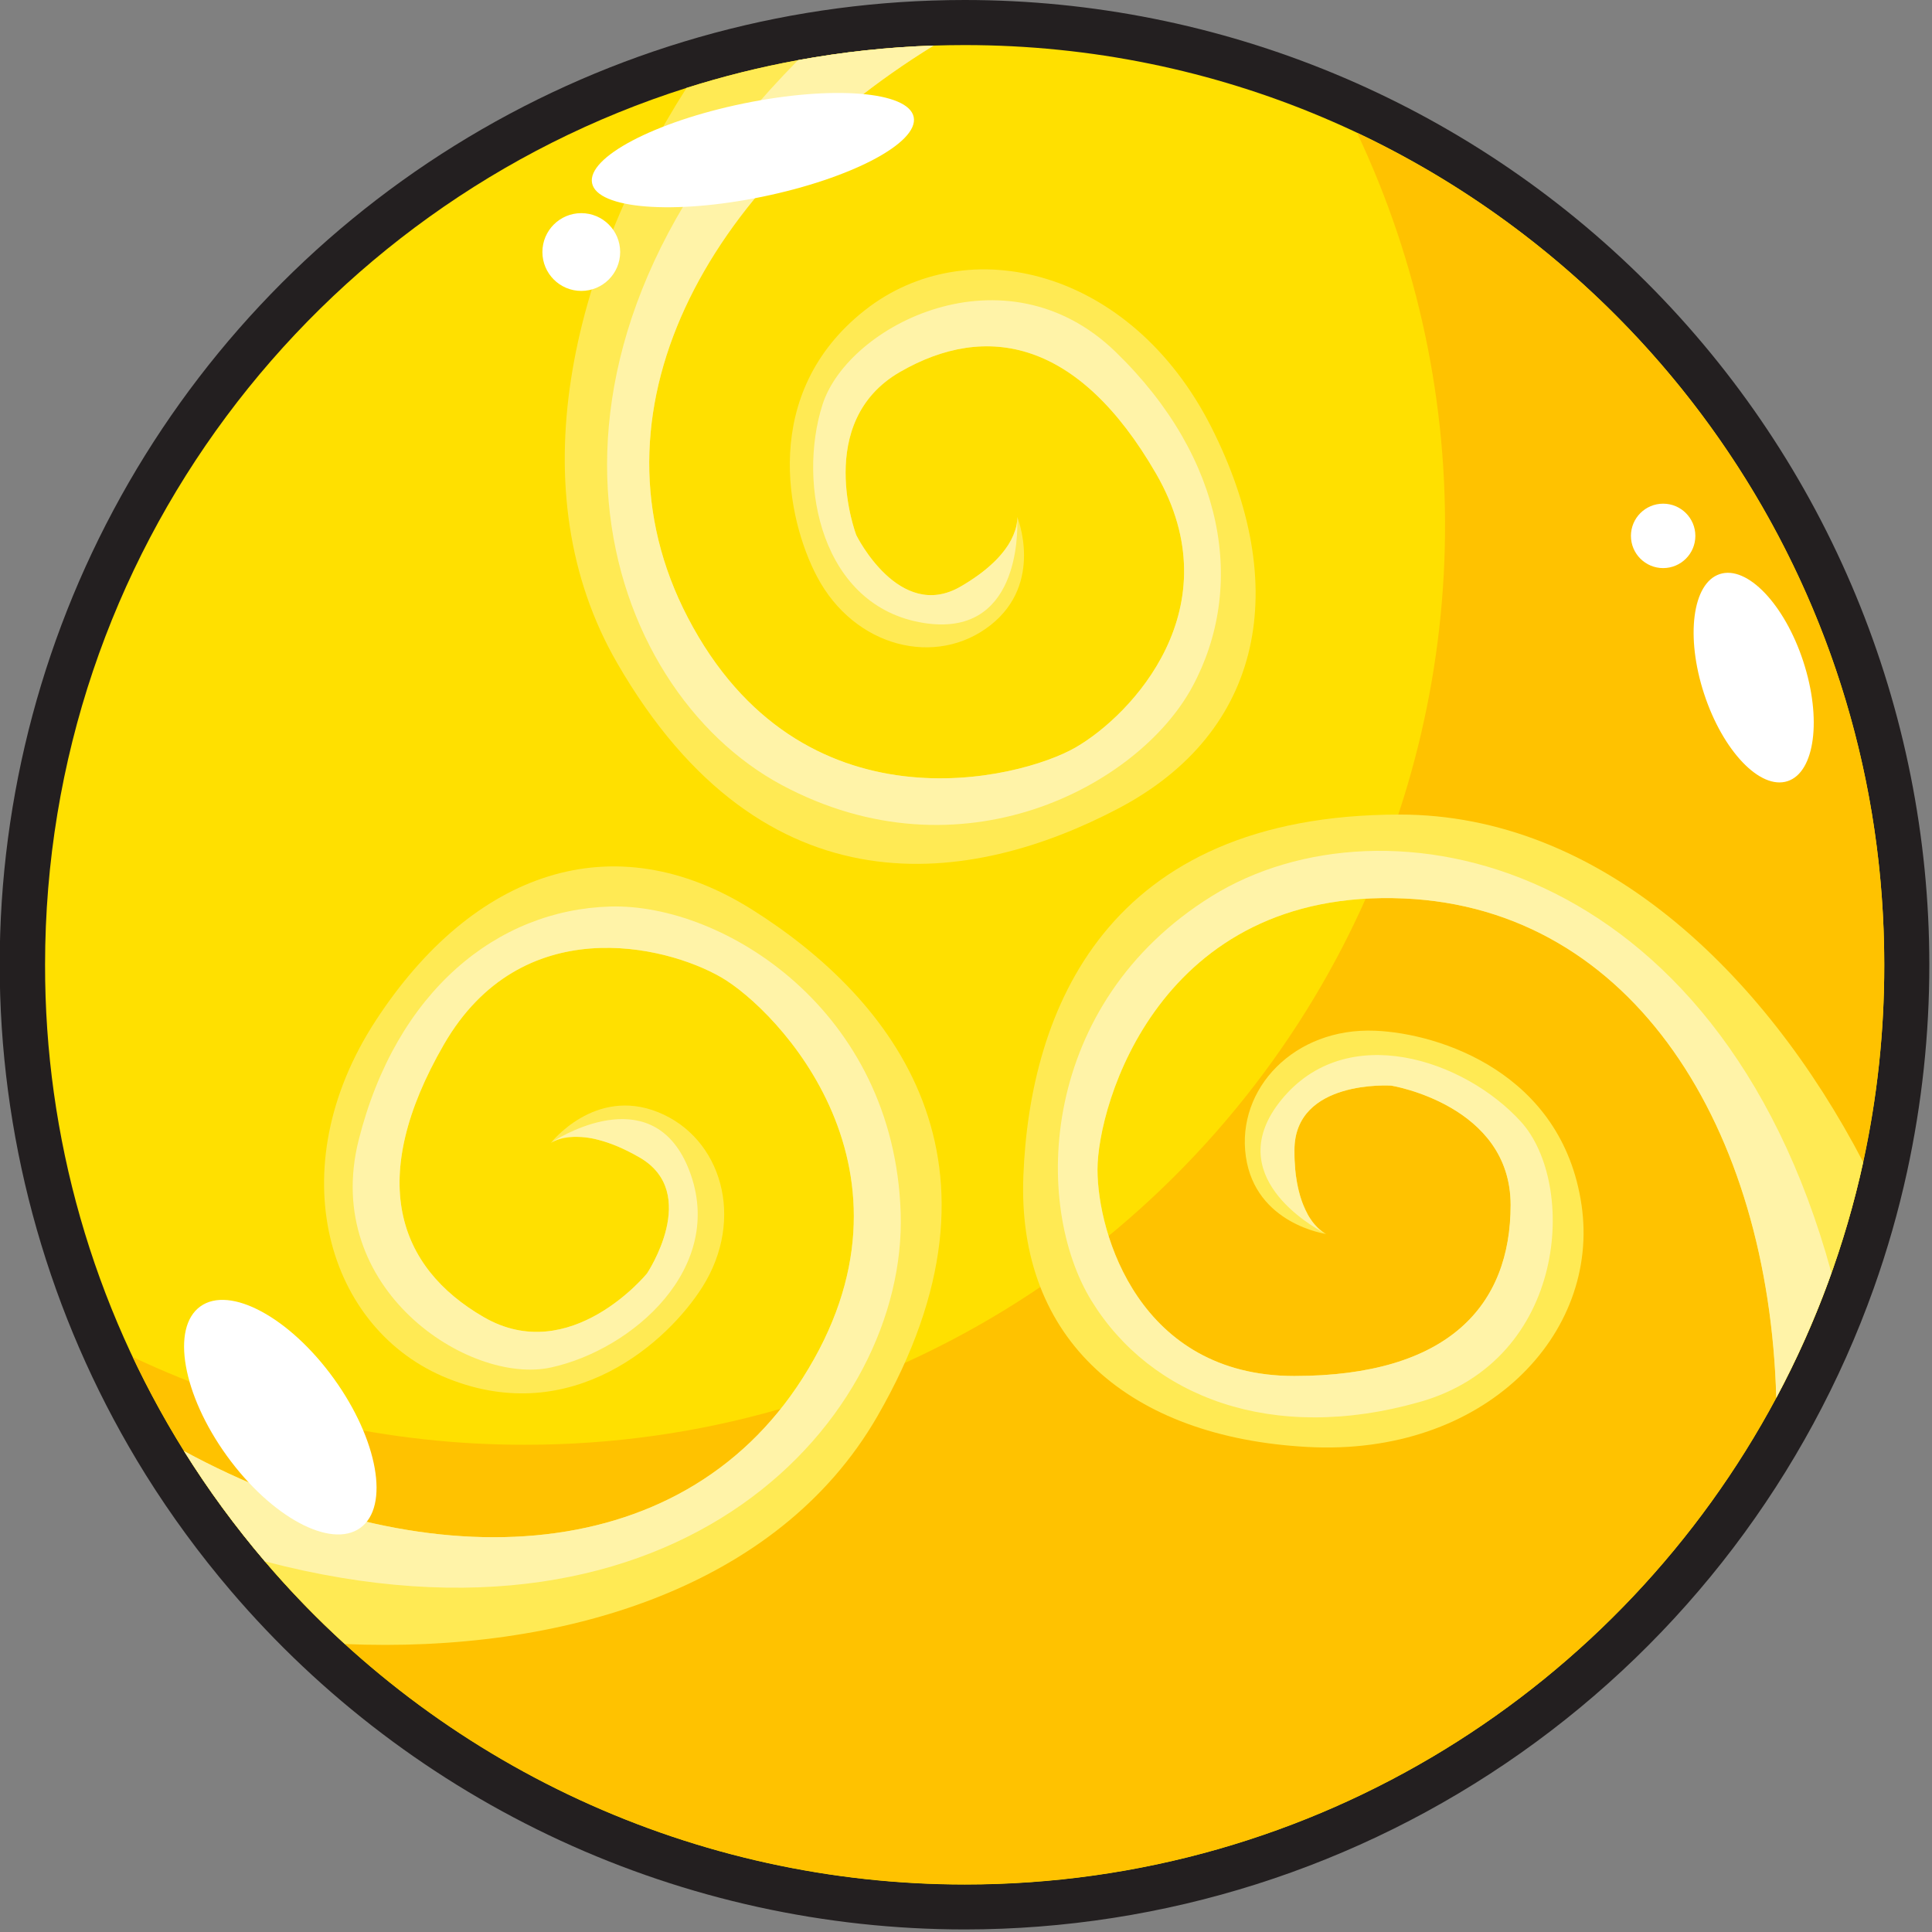 <svg width="643" height="643" viewBox="0 0 643 643" fill="none" xmlns="http://www.w3.org/2000/svg">
<rect x="0" y="0" width="643" height="643" fill="#808080" stroke="none"/>
<g clip-path="url(#clip0_6378_426)">
<path d="M321.111 642.15C274.647 642.147 228.738 632.063 186.55 612.594C144.362 593.124 106.901 564.733 76.751 529.38C66.415 517.264 56.986 504.403 48.541 490.9C48.461 490.78 48.391 490.66 48.321 490.54C18.566 442.7 1.926 387.872 0.072 331.564C-1.781 275.256 11.218 219.451 37.763 169.759C64.308 120.066 103.464 78.234 151.296 48.467C199.129 18.701 253.954 2.047 310.261 0.18C313.931 0.06 317.561 0 321.071 0C406.219 0.008 487.877 33.838 548.082 94.05C608.288 154.261 642.111 235.922 642.111 321.07C642.119 344.243 639.635 367.349 634.701 389.99C631.834 403.107 628.14 416.03 623.641 428.68C601.392 491.122 560.376 545.154 506.215 583.371C452.053 621.588 387.398 642.119 321.111 642.15Z" fill="#231F20"/>
<path d="M627.11 321.07C627.146 343.161 624.799 365.192 620.11 386.78C614.126 414.127 604.394 440.516 591.19 465.2C539.65 561.58 438.03 627.2 321.1 627.2C276.814 627.187 233.057 617.57 192.848 599.011C152.638 580.452 116.931 553.393 88.19 519.7C78.328 508.143 69.334 495.873 61.28 482.99C30.945 434.438 14.906 378.32 15 321.07C15 184.3 104.71 68.48 228.5 29.25C240.666 25.392 253.064 22.309 265.62 20.02C280.523 17.288 295.608 15.667 310.75 15.17C314.17 15.06 317.62 15 321.07 15C490.11 15 627.11 152.03 627.11 321.07Z" fill="#FFE000"/>
<path d="M451.65 44.199C472.028 87.341 482.026 134.653 480.845 182.351C479.665 230.049 467.337 276.809 444.85 318.889C393.31 415.269 291.69 480.839 174.76 480.839C129.609 480.897 85.008 470.927 44.18 451.649C49.258 462.398 54.958 472.842 61.25 482.929C69.303 495.812 78.297 508.082 88.16 519.639C116.904 553.339 152.616 580.403 192.834 598.964C233.051 617.525 276.816 627.141 321.11 627.149C438.04 627.149 539.66 561.579 591.2 465.149C614.862 420.816 627.198 371.322 627.11 321.069C627.11 198.749 555.38 93.199 451.65 44.199Z" fill="#FFC200"/>
<path d="M291.95 471.45C258.87 528.75 186.59 550.26 114.77 547.16C105.329 538.56 96.442 529.371 88.16 519.65C78.298 508.093 69.303 495.823 61.25 482.94C139.97 525.57 225.99 523.19 267.11 458.7C310.96 389.87 258.6 335.99 240 325.25C221.4 314.51 173.5 302.98 147.73 347.62C121.96 392.26 132.21 421.73 161.04 438.38C189.87 455.03 215.32 423.84 215.32 423.84C215.32 423.84 233.32 397.01 212.83 385.2C211.38 384.36 209.98 383.62 208.64 382.96L207.06 382.21C206.55 381.97 206.06 381.75 205.54 381.54C205.02 381.33 204.54 381.13 204.07 380.95C203.83 380.85 203.59 380.76 203.35 380.68C202.88 380.5 202.41 380.34 201.96 380.19C201.05 379.88 200.17 379.63 199.33 379.41C196.85 378.75 194.296 378.414 191.73 378.41C191.03 378.41 190.37 378.41 189.73 378.5L188.83 378.6L188.15 378.71H188C187.47 378.81 187 378.92 186.55 379.04C185.828 379.237 185.125 379.498 184.45 379.82L183.99 380.05H183.89L183.75 380.14C183.593 380.226 183.443 380.323 183.3 380.43C183.3 380.43 197.86 361.65 219 370.14C240.14 378.63 248.11 405.57 233.78 428.31C222.31 446.47 190.55 475.31 149.2 458.84C108.77 442.77 92.77 389.06 125.11 339.57C157.45 290.08 204.11 273.57 250.48 302.84C296.85 332.11 340.97 386.57 291.95 471.45Z" fill="#FFEA54"/>
<path d="M88.16 519.649C78.298 508.092 69.303 495.822 61.25 482.939C139.97 525.569 225.99 523.189 267.11 458.699C310.96 389.869 258.6 335.989 240 325.249C221.4 314.509 173.5 302.979 147.73 347.619C121.96 392.259 132.21 421.729 161.04 438.379C189.87 455.029 215.32 423.839 215.32 423.839C215.32 423.839 233.32 397.009 212.83 385.199C211.38 384.359 209.98 383.619 208.64 382.959L207.06 382.209C206.55 381.969 206.06 381.749 205.54 381.539C205.02 381.329 204.54 381.129 204.07 380.949C203.83 380.849 203.59 380.759 203.35 380.679C202.88 380.499 202.41 380.339 201.96 380.189C201.05 379.879 200.17 379.629 199.33 379.409C196.219 378.519 192.977 378.181 189.75 378.409C189.44 378.409 189.14 378.469 188.85 378.509L188.17 378.619H188.02C187.49 378.709 187.02 378.829 186.57 378.949C185.848 379.146 185.145 379.407 184.47 379.729L184.01 379.959H183.91C188.44 377.119 218.04 359.959 229.43 389.629C241.78 421.849 210.54 449.229 183.32 455.129C156.1 461.029 106.89 429.009 119.37 379.429C131.85 329.849 165.51 302.779 203.11 301.709C240.71 300.639 297.61 336.069 299.76 403.709C301.91 471.349 227.18 556.109 88.16 519.649Z" fill="#FFF3A8"/>
<path d="M620.111 386.78C614.127 414.126 604.395 440.515 591.191 465.2C588.721 375.71 543.691 302.36 467.281 299.02C385.751 295.46 365.281 367.75 365.281 389.23C365.281 410.71 379.281 457.95 430.781 457.95C482.281 457.95 502.781 434.33 502.781 401.04C502.781 367.75 463.051 361.31 463.051 361.31C463.051 361.31 430.831 359.16 430.831 382.78C430.831 384.39 430.831 385.91 430.971 387.34C430.971 387.81 431.041 388.27 431.071 388.72C431.08 388.833 431.08 388.946 431.071 389.06C431.131 389.6 431.181 390.12 431.241 390.63C431.241 390.88 431.311 391.14 431.341 391.4C431.371 391.66 431.411 391.9 431.451 392.15C431.728 394.058 432.132 395.945 432.661 397.8C432.721 398.03 432.791 398.25 432.861 398.47L432.921 398.66L433.101 399.21C433.221 399.57 433.341 399.93 433.471 400.27C433.601 400.61 433.731 400.95 433.871 401.27C434.061 401.76 434.271 402.21 434.481 402.65C434.551 402.79 434.611 402.94 434.691 403.08C434.771 403.22 434.961 403.63 435.111 403.89V403.95C435.241 404.19 435.371 404.43 435.511 404.65C435.651 404.87 435.741 405.03 435.851 405.21L435.941 405.35C436.091 405.58 436.231 405.79 436.381 406C436.531 406.21 436.641 406.37 436.771 406.55L437.241 407.15C437.381 407.33 437.521 407.5 437.671 407.66C437.926 407.96 438.196 408.247 438.481 408.52C438.603 408.651 438.733 408.774 438.871 408.89C438.986 409.008 439.11 409.118 439.241 409.22C439.349 409.326 439.466 409.423 439.591 409.51C440.012 409.85 440.457 410.161 440.921 410.44C441.078 410.534 441.242 410.618 441.411 410.69C441.411 410.69 417.861 407.47 414.641 384.92C411.421 362.37 430.741 341.92 457.641 343.04C479.101 343.9 519.921 357.04 526.361 401.04C532.671 444.04 494.151 484.8 435.091 481.57C376.031 478.34 338.451 446.14 340.591 391.37C342.731 336.6 367.871 271.1 465.911 271.1C532.051 271.1 586.841 322.99 620.111 386.78Z" fill="#FFEA54"/>
<path d="M609.541 423.64C604.459 437.933 598.315 451.825 591.161 465.2C588.691 375.71 543.661 302.36 467.251 299.02C385.721 295.46 365.251 367.75 365.251 389.23C365.251 410.71 379.251 457.95 430.751 457.95C482.251 457.95 502.751 434.33 502.751 401.04C502.751 367.75 463.021 361.31 463.021 361.31C463.021 361.31 430.801 359.16 430.801 382.78C430.801 384.39 430.801 385.91 430.941 387.34C430.941 387.81 431.011 388.27 431.041 388.72C431.051 388.834 431.051 388.947 431.041 389.06C431.101 389.6 431.151 390.12 431.211 390.63C431.211 390.88 431.281 391.14 431.311 391.4C431.341 391.66 431.381 391.9 431.421 392.15C431.698 394.059 432.103 395.946 432.631 397.8C432.701 398.03 432.761 398.25 432.831 398.47L432.891 398.66L433.071 399.21C433.191 399.58 433.321 399.93 433.441 400.27C433.561 400.61 433.701 400.95 433.841 401.27C434.031 401.75 434.241 402.21 434.451 402.65C434.521 402.79 434.581 402.94 434.661 403.08C434.741 403.22 434.941 403.63 435.081 403.89V403.95L435.481 404.65L435.821 405.21L435.911 405.35C436.061 405.58 436.201 405.8 436.351 406C436.501 406.2 436.611 406.38 436.741 406.55L437.211 407.15C437.351 407.33 437.501 407.5 437.641 407.66C437.781 407.82 438.191 408.26 438.451 408.52C438.711 408.78 438.711 408.78 438.841 408.89C438.971 409 439.091 409.12 439.211 409.22C439.323 409.323 439.44 409.42 439.561 409.51C439.982 409.851 440.427 410.161 440.891 410.44C436.561 408.17 406.181 391.05 426.391 366.12C448.121 339.32 487.451 352.69 506.181 373.31C524.911 393.93 521.771 452.57 472.591 466.57C423.411 480.57 383.011 464.97 363.291 432.96C343.571 400.95 345.801 333.96 403.291 298.26C460.781 262.56 571.571 284.87 609.501 423.5C609.511 423.57 609.531 423.57 609.541 423.64Z" fill="#FFF3A8"/>
<path d="M372.219 269.06C323.719 294.57 254.419 305.57 205.399 220.67C172.299 163.34 189.849 89.93 228.499 29.25C240.665 25.392 253.063 22.309 265.619 20.02C280.521 17.288 295.606 15.667 310.749 15.17C234.539 62.05 193.589 137.69 228.889 205.5C266.569 277.89 339.409 259.5 358.009 248.75C376.609 238 410.549 202.3 384.769 157.66C358.989 113.02 328.339 107.16 299.509 123.81C270.679 140.46 284.969 178.08 284.969 178.08C284.969 178.08 299.219 207.08 319.679 195.24C321.703 194.075 323.666 192.807 325.559 191.44C325.989 191.13 326.409 190.82 326.809 190.51L327.979 189.58C328.259 189.36 328.519 189.14 328.779 188.91C329.039 188.68 329.159 188.59 329.339 188.42C329.769 188.05 330.179 187.68 330.559 187.31C330.939 186.94 331.169 186.72 331.459 186.43C332.039 185.84 332.569 185.26 333.059 184.69L333.749 183.86C333.869 183.72 333.979 183.58 334.079 183.44L334.569 182.8C336.034 180.857 337.166 178.684 337.919 176.37C337.939 176.318 337.955 176.264 337.969 176.21C338.333 175.061 338.528 173.865 338.549 172.66V172.57C338.562 172.39 338.562 172.21 338.549 172.03C338.549 172.03 347.549 194.03 329.619 208.1C311.689 222.17 284.369 215.62 271.879 191.84C261.879 172.84 252.819 130.92 287.729 103.33C321.869 76.33 376.379 89.33 403.119 142.11C429.859 194.89 420.719 243.57 372.219 269.06Z" fill="#FFEA54"/>
<path d="M396.829 228.57C378.969 261.66 319.829 293.23 260.169 261.26C200.509 229.29 164.469 122.26 265.559 20.07L265.619 20.01C280.522 17.278 295.607 15.657 310.749 15.16C234.539 62.04 193.589 137.68 228.889 205.49C266.569 277.88 339.409 259.49 358.009 248.74C376.609 237.99 410.549 202.29 384.769 157.65C358.989 113.01 328.339 107.15 299.509 123.8C270.679 140.45 284.969 178.07 284.969 178.07C284.969 178.07 299.219 207.07 319.679 195.23C321.703 194.066 323.666 192.797 325.559 191.43C325.999 191.12 326.409 190.81 326.809 190.5C327.209 190.19 327.609 189.88 327.979 189.57C328.349 189.26 328.519 189.13 328.779 188.9C329.039 188.67 329.159 188.58 329.339 188.41C329.769 188.04 330.179 187.67 330.559 187.3L331.459 186.42C332.039 185.83 332.569 185.25 333.059 184.68L333.749 183.85C333.869 183.71 333.979 183.57 334.079 183.43L334.569 182.79C336.034 180.847 337.166 178.674 337.919 176.36C337.919 176.3 337.919 176.25 337.969 176.2C338.333 175.051 338.528 173.855 338.549 172.65C338.759 177.65 339.039 212.36 307.419 207.33C273.349 201.92 265.259 161.17 273.749 134.64C282.239 108.11 334.589 81.52 371.289 117.11C407.989 152.7 414.699 195.5 396.829 228.57Z" fill="#FFF3A8"/>
<path d="M594.943 259.978C604.054 256.993 606.386 239.145 600.151 220.115C593.916 201.084 581.476 188.077 572.364 191.062C563.253 194.047 560.922 211.894 567.156 230.925C573.391 249.955 585.832 262.963 594.943 259.978Z" fill="white"/>
<path d="M553.521 189.071C559.441 189.071 564.241 184.271 564.241 178.351C564.241 172.43 559.441 167.631 553.521 167.631C547.6 167.631 542.801 172.43 542.801 178.351C542.801 184.271 547.6 189.071 553.521 189.071Z" fill="white"/>
<path d="M119.916 508.504C129.746 501.401 125.795 479.146 111.091 458.795C96.387 438.445 76.498 427.706 66.667 434.809C56.836 441.912 60.787 464.167 75.492 484.518C90.196 504.868 110.085 515.607 119.916 508.504Z" fill="white"/>
<path d="M253.764 65.466C283.321 59.382 305.853 47.509 304.091 38.946C302.328 30.383 276.939 28.372 247.381 34.456C217.824 40.539 195.292 52.413 197.054 60.976C198.817 69.539 224.207 71.549 253.764 65.466Z" fill="white"/>
<path d="M193.46 96.82C200.606 96.82 206.4 91.026 206.4 83.879C206.4 76.733 200.606 70.939 193.46 70.939C186.313 70.939 180.52 76.733 180.52 83.879C180.52 91.026 186.313 96.82 193.46 96.82Z" fill="white"/>
</g>
<defs>
<clipPath id="clip0_6378_426">
<rect width="642.15" height="642.15" fill="white"/>
</clipPath>
</defs>
</svg>
